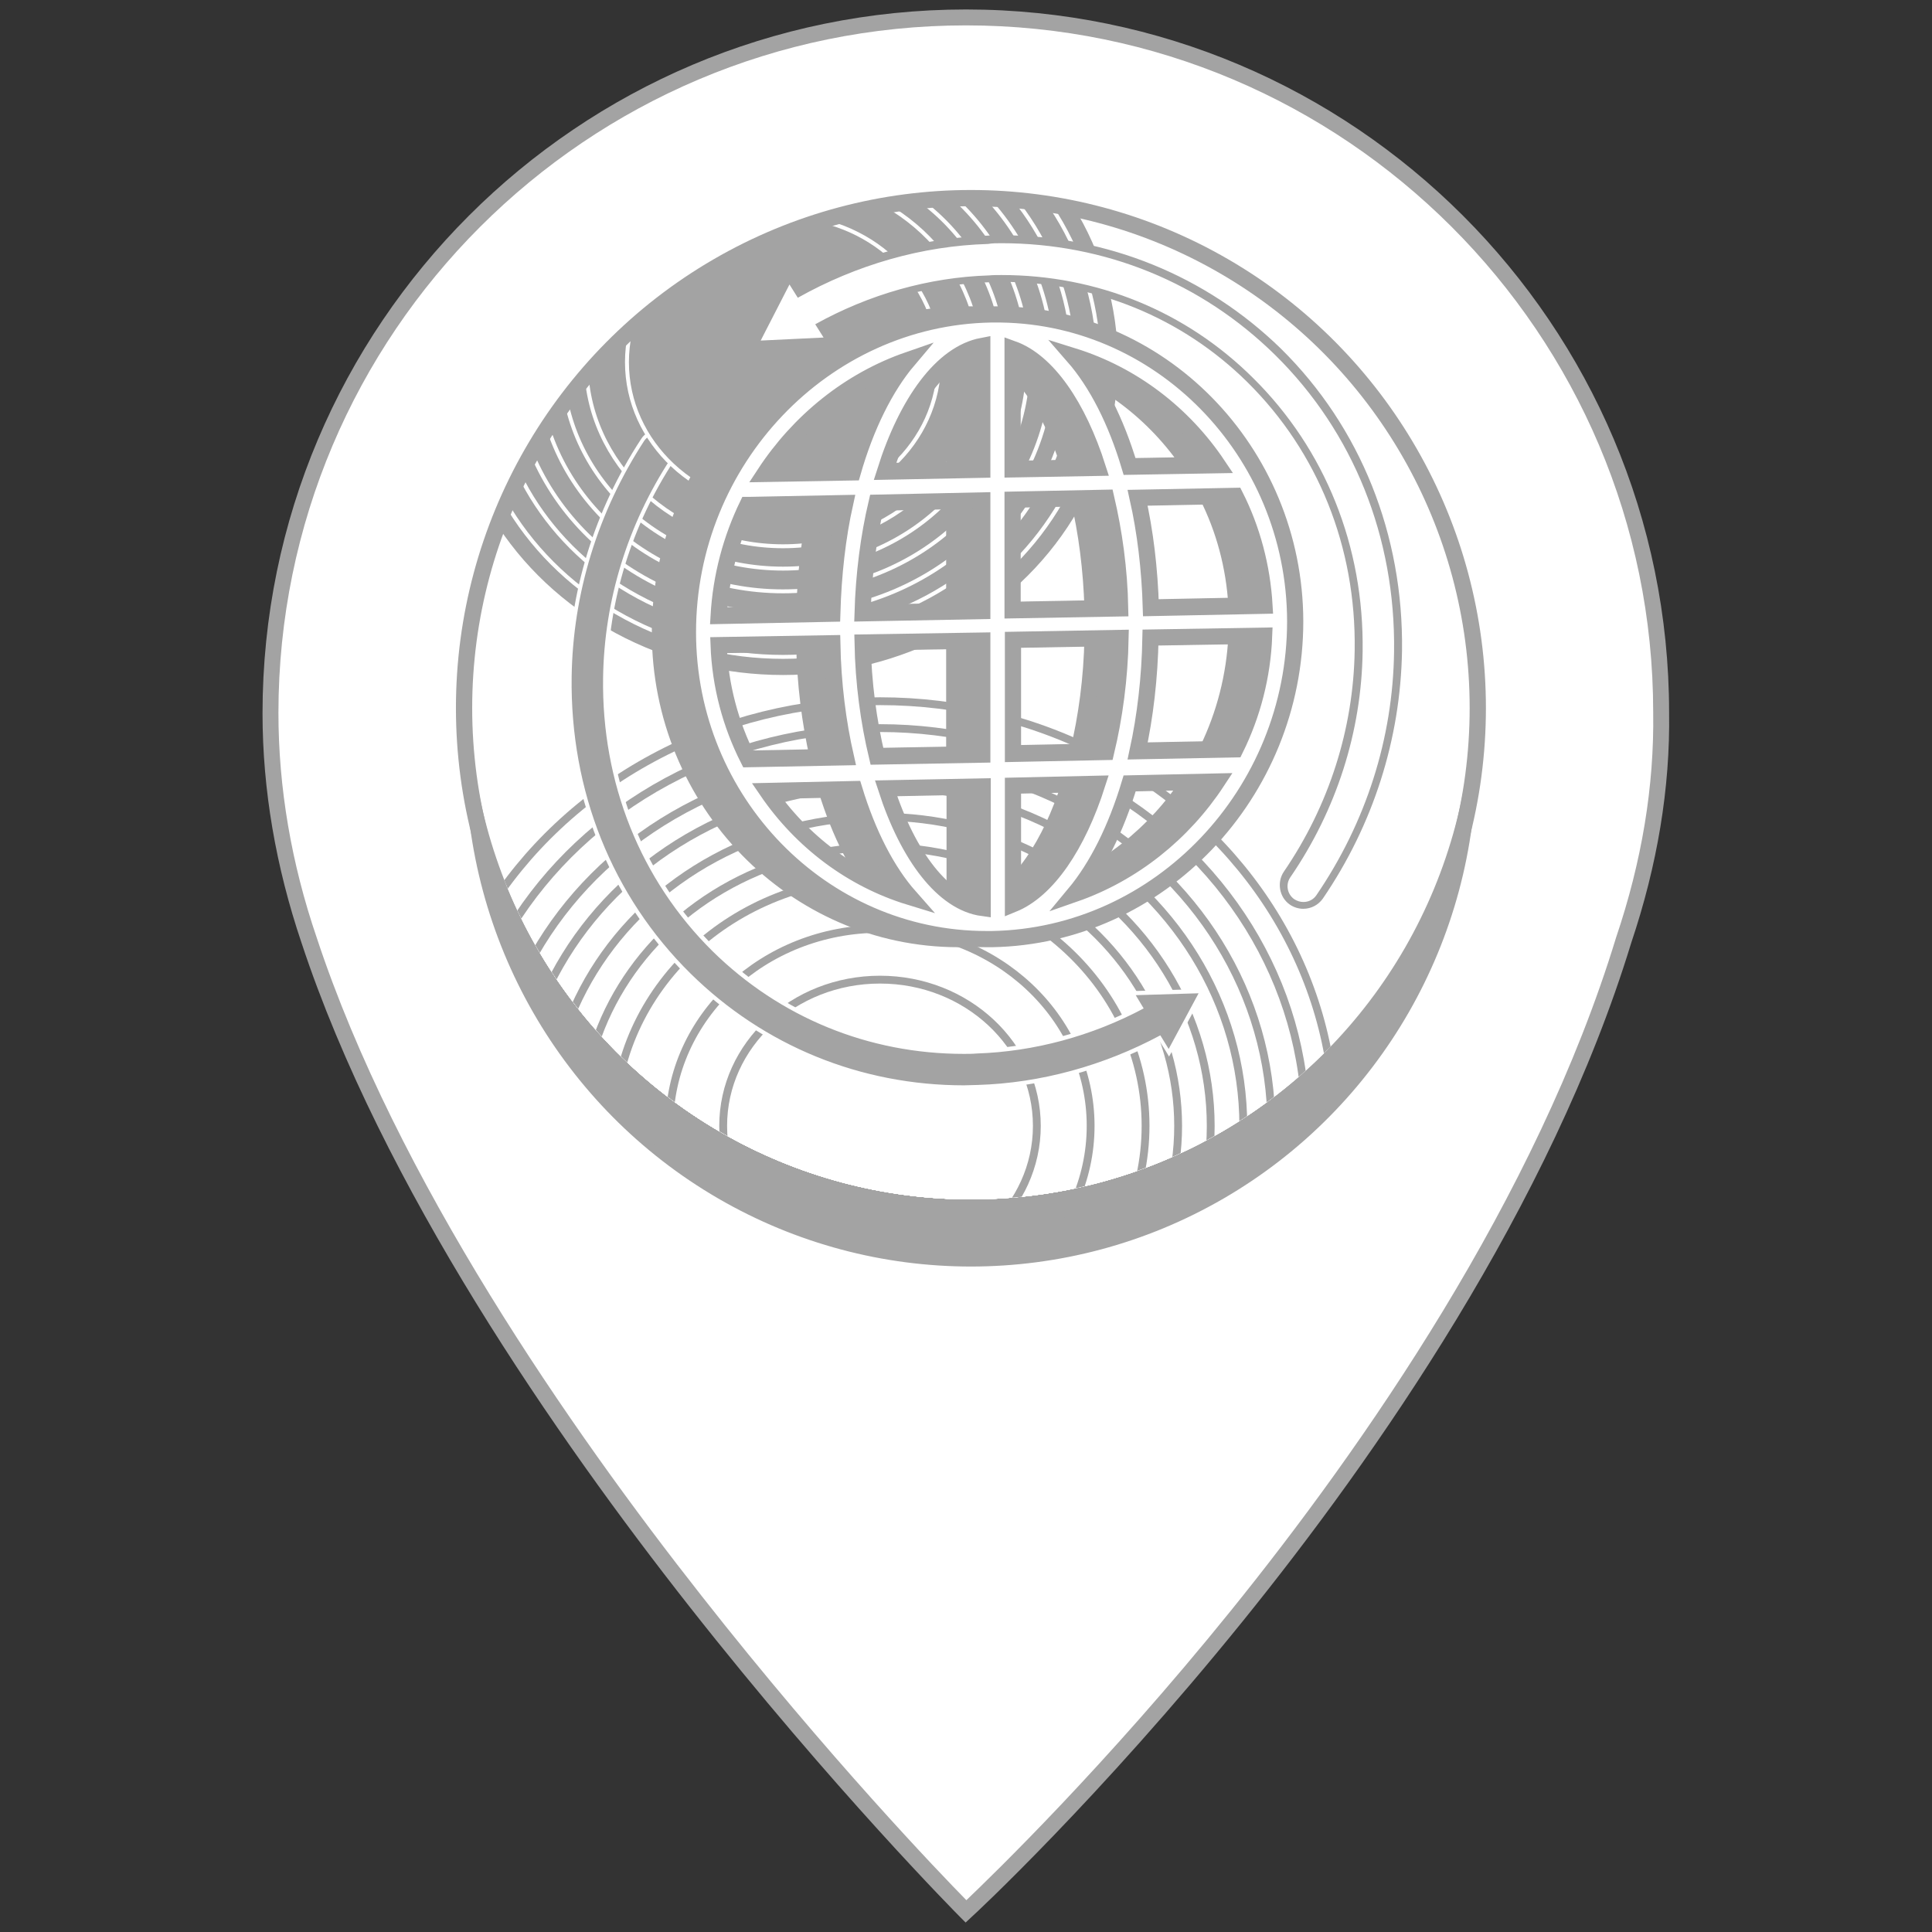 <?xml version="1.0" encoding="utf-8"?>
<!-- Generator: Adobe Illustrator 19.0.0, SVG Export Plug-In . SVG Version: 6.00 Build 0)  -->
<svg version="1.1" id="Layer_1" xmlns="http://www.w3.org/2000/svg" xmlns:xlink="http://www.w3.org/1999/xlink" x="0px" y="0px"
	 viewBox="-384 146 510 510" style="enable-background:new -384 146 510 510;" xml:space="preserve">
<rect x="-384" y="146" width="510" height="510" fill="#333333" stroke="none"/>
<style type="text/css">
	.st0{fill:#FFFFFF;}
	.st1{fill:#A3A3A3;}
	.st2{fill:#A3A3A3;stroke:#A3A3A3;stroke-width:2.068;stroke-miterlimit:10;}
	.st3{clip-path:url(#SVGID_2_);}
	.st4{fill:#FFFFFF;stroke:#A3A3A3;stroke-width:2.068;stroke-miterlimit:10;}
	.st5{clip-path:url(#SVGID_4_);}
	.st6{fill:#A3A3A3;stroke:#FFFFFF;stroke-width:1.034;stroke-miterlimit:10;}
	.st7{clip-path:url(#SVGID_6_);}
	.st8{fill:#A3A3A3;stroke:#A3A3A3;stroke-width:4.275;stroke-miterlimit:10;}
	.st9{fill:#FFFFFF;stroke:#A3A3A3;stroke-width:4.275;stroke-miterlimit:10;}
	.st10{clip-path:url(#SVGID_8_);}
	.st11{display:none;clip-path:url(#SVGID_10_);}
	.st12{display:inline;fill:#FFFFFF;stroke:#A3A3A3;stroke-width:2.085;stroke-miterlimit:10;}
	.st13{fill:none;stroke:#A3A3A3;stroke-width:4.29;stroke-miterlimit:10;}
</style>
<g>
	<g>
		<g>
			<path class="st0" d="M44.6,394.2C3.7,528.1-129,650.6-129,650.6s-132.5-132.7-173.4-256.4c-6.4-18.8-10.2-38.9-10.2-60
				c0-101.3,82.1-183.6,183.6-183.6S54.5,232.9,54.5,334.1C54.8,355.2,51,375.3,44.6,394.2z"/>
			<path class="st1" d="M-129.1,653.5l-1.4-1.4c-0.3-0.3-33.6-33.8-71.5-82c-35-44.5-81.2-111-102.4-175.2
				c-6.8-20.1-10.3-40.5-10.3-60.6c0-102.5,83.3-185.8,185.7-185.8c102.3,0,185.6,83.2,185.6,185.6c0.3,19.9-3.1,40.3-10,60.8
				c-21.2,69.4-67.5,135.7-102.5,179c-37.9,46.9-71.3,77.9-71.7,78.2L-129.1,653.5z M-129,152.7c-100.1,0-181.5,81.4-181.5,181.5
				c0,19.7,3.4,39.7,10.1,59.3c21,63.6,66.9,129.7,101.7,173.9c33.3,42.4,63.1,73.4,69.8,80.2c6.8-6.5,36.6-35.3,69.8-76.4
				c34.8-43.1,80.7-108.8,101.7-177.7c6.8-20.1,10.1-40,9.8-59.5C52.4,234.1-29,152.7-129,152.7z"/>
		</g>
	</g>
	<g>
		<ellipse id="XMLID_176_" class="st2" cx="-127.7" cy="346.2" rx="132.4" ry="133.1"/>
		<g>
			<g>
				<ellipse id="XMLID_137_" class="st0" cx="-127.7" cy="329.5" rx="132.4" ry="133.1"/>
			</g>
			<g>
				<defs>
					<ellipse id="SVGID_1_" cx="-127.7" cy="329.5" rx="132.4" ry="133.1"/>
				</defs>
				<clipPath id="SVGID_2_">
					<use xlink:href="#SVGID_1_"  style="overflow:visible;"/>
				</clipPath>
				<g class="st3">
					<ellipse class="st4" cx="-151.7" cy="443.2" rx="120" ry="112.1"/>
					<ellipse class="st4" cx="-151.7" cy="443.2" rx="112.4" ry="105"/>
					<ellipse class="st4" cx="-151.7" cy="443.2" rx="103.3" ry="96.5"/>
					<ellipse class="st4" cx="-151.7" cy="443.2" rx="95.9" ry="89.7"/>
					<ellipse class="st4" cx="-151.7" cy="443.2" rx="87.3" ry="81.6"/>
					<ellipse class="st4" cx="-151.7" cy="443.2" rx="78.7" ry="73.6"/>
					<ellipse class="st4" cx="-151.7" cy="443.2" rx="70.1" ry="65.5"/>
					<ellipse class="st4" cx="-151.7" cy="443.2" rx="55.6" ry="52"/>
					<ellipse class="st4" cx="-151.7" cy="443.2" rx="41.4" ry="38.6"/>
				</g>
			</g>
			<g>
				<defs>
					<ellipse id="SVGID_3_" cx="-127.7" cy="329.5" rx="132.4" ry="133.1"/>
				</defs>
				<clipPath id="SVGID_4_">
					<use xlink:href="#SVGID_3_"  style="overflow:visible;"/>
				</clipPath>
				<g class="st5">
					<ellipse class="st6" cx="-177.3" cy="241.6" rx="88.9" ry="83.1"/>
					<ellipse class="st6" cx="-177.3" cy="241.6" rx="83.3" ry="77.8"/>
					<ellipse class="st6" cx="-177.3" cy="241.6" rx="76.5" ry="71.5"/>
					<ellipse class="st6" cx="-177.3" cy="241.6" rx="71.1" ry="66.4"/>
					<ellipse class="st6" cx="-177.3" cy="241.6" rx="64.7" ry="60.5"/>
					<ellipse class="st6" cx="-177.3" cy="241.6" rx="58.3" ry="54.5"/>
					<ellipse class="st6" cx="-177.3" cy="241.6" rx="52" ry="48.6"/>
					<g>
						<path class="st1" d="M-129.6,433.1c-27.4,0-53.2-10.5-72.5-29.6c-20.8-20.5-32-48.4-31.6-78.7c0.3-22.2,7-43.9,19.3-62.7
							c0.9-1.3,2.3-2.1,3.9-2.1c0.9,0,1.8,0.3,2.6,0.8c2.2,1.4,2.7,4.4,1.3,6.5c-11.3,17.3-17.5,37.2-17.8,57.6
							c-0.4,27.6,9.8,53.1,28.8,71.8c17.6,17.4,41,26.9,65.9,26.9c1.1,0,2.3,0,3.4-0.1c14.9-0.5,29.9-4.5,43.4-11.6l-2.3-3.8
							l18.4-0.5l-8.7,16.3l-2.4-3.9c-14.9,7.9-31.5,12.4-48,13C-127.2,433.1-128.4,433.1-129.6,433.1L-129.6,433.1z"/>
						<path class="st0" d="M-210.4,260.5c0.8,0,1.6,0.2,2.3,0.7c1.9,1.3,2.4,3.9,1.2,5.8c-11.4,17.4-17.6,37.4-17.9,57.9
							c-0.4,27.8,9.9,53.4,28.9,72.2c17.8,17.5,41.2,27.1,66.3,27.1c1.1,0,2.3,0,3.4-0.1c15.2-0.5,30.4-4.6,44.1-11.9l-2.1-3.5
							l16.6-0.5l-7.9,14.7l-2.2-3.6c-14.9,8-31.6,12.6-48.2,13.1c-1.2,0-2.4,0.1-3.6,0.1l0,0c-27.3,0-52.8-10.4-72.2-29.5
							c-20.7-20.4-31.8-48.2-31.4-78.3c0.3-22.1,7-43.7,19.2-62.4C-213.1,261.2-211.8,260.5-210.4,260.5 M-210.4,259.5
							c-1.8,0-3.4,0.9-4.3,2.3c-12.4,18.9-19.1,40.6-19.4,63c-0.4,30.4,10.8,58.4,31.7,79c19.5,19.2,45.3,29.8,72.9,29.8
							c1.2,0,2.4,0,3.7-0.1c16.4-0.5,32.9-5,47.8-12.8l1.7,2.7l0.9,1.5l0.9-1.6l7.9-14.7l0.9-1.6l-1.8,0.1l-16.6,0.5l-1.8,0.1
							l0.9,1.5l1.6,2.5c-13.4,6.9-28.1,10.8-42.7,11.3c-1.1,0-2.2,0.1-3.4,0.1c-24.8,0-48.1-9.5-65.6-26.8
							c-18.8-18.6-29-44-28.6-71.4c0.3-20.3,6.4-40.2,17.7-57.4c1.6-2.4,0.9-5.6-1.5-7.2C-208.4,259.8-209.4,259.5-210.4,259.5
							L-210.4,259.5z"/>
					</g>
					<ellipse class="st6" cx="-177.3" cy="241.6" rx="41.2" ry="38.5"/>
				</g>
			</g>
			<g>
				<defs>
					<ellipse id="SVGID_5_" cx="-127.7" cy="329.5" rx="132.4" ry="133.1"/>
				</defs>
				<clipPath id="SVGID_6_">
					<use xlink:href="#SVGID_5_"  style="overflow:visible;"/>
				</clipPath>
				<g class="st7">
					<path class="st8" d="M-129.2,229c-0.1,0-0.1,0-0.2,0h-0.4c-44.2,0.8-80,38.5-80,83.9c0,44.7,35.4,81,78.8,81c0.5,0,1,0,1.5,0
						c44.2-0.8,80-38.5,80-83.9C-49.5,265.1-85.3,228.5-129.2,229z M-65.2,343.8l-25.8,0.5c2-9.2,3.2-19.3,3.4-30l30-0.5
						C-58.1,324.5-60.8,334.7-65.2,343.8z M-201.7,316.3l30-0.5c0.2,10.7,1.5,20.9,3.6,30.1l-25.8,0.5
						C-198.4,337.3-201.2,327.1-201.7,316.3z M-194.1,279.3c0.1,0,0.2,0,0.3,0h0.1l25.4-0.5c-2,9-3.1,18.8-3.4,29.2l-30,0.6
						C-201.1,298.1-198.4,288.2-194.1,279.3z M-57.6,305.9l-30,0.6c-0.3-10.4-1.5-20.2-3.5-29.1l25.8-0.5
						C-60.9,285.6-58.2,295.5-57.6,305.9z M-95.6,306.6l-28.4,0.5v-29.2l24.7-0.5C-97.2,286.4-95.9,296.2-95.6,306.6z M-124.1,269.9
						v-31.8c9.2,3.3,17.3,15.1,22.5,31.4L-124.1,269.9z M-132.1,237.3V270l-25.7,0.5C-152,252.1-142.6,239.3-132.1,237.3z
						 M-132.1,278.1v29.2l-31.6,0.6c0.3-10.4,1.6-20.3,3.7-29.2L-132.1,278.1z M-163.7,315.6l31.6-0.5v30.1l-27.8,0.5
						C-162,336.5-163.4,326.3-163.7,315.6z M-132,353.6v32.1c-10.4-1.4-19.7-13.7-25.5-31.6L-132,353.6z M-123.9,384.7v-31.3
						l22.3-0.5C-106.8,369.2-114.8,381-123.9,384.7z M-124,345v-30.1l28.4-0.5c-0.2,10.7-1.6,20.9-3.8,30.1L-124,345z M-69.9,268.8
						l-23.3,0.4c-3.6-12.1-8.7-22.1-14.9-29.2C-92.4,244.9-79,255.2-69.9,268.8z M-151.5,241c-6.1,7.2-11.2,17.5-14.7,29.7
						l-23.3,0.4C-180.5,257.2-167.1,246.4-151.5,241z M-188.9,354.8l23-0.5c3.6,11.8,8.6,21.6,14.7,28.5
						C-166.6,378.1-179.8,368.1-188.9,354.8z M-107.7,382c6-7.2,11-17.2,14.6-29.2l23.1-0.5C-79,366-92.2,376.6-107.7,382z"/>
					<path class="st9" d="M-121.8,229c-0.1,0-0.1,0-0.2,0h-0.4c-44.2,0.8-80,38.5-80,83.9c0,44.7,35.4,81,78.8,81c0.5,0,1,0,1.5,0
						c44.2-0.8,80-38.5,80-83.9C-42.2,265.1-78,228.5-121.8,229z M-57.9,343.8l-25.8,0.5c2-9.2,3.2-19.3,3.4-30l30-0.5
						C-50.7,324.5-53.4,334.7-57.9,343.8z M-194.3,316.3l30-0.5c0.2,10.7,1.5,20.9,3.6,30.1l-25.8,0.5
						C-191.1,337.3-193.9,327.1-194.3,316.3z M-186.7,279.3c0.1,0,0.2,0,0.3,0h0.1l25.4-0.5c-2,9-3.1,18.8-3.4,29.2l-30,0.6
						C-193.7,298.1-191,288.2-186.7,279.3z M-50.2,305.9l-30,0.6c-0.3-10.4-1.5-20.2-3.5-29.1l25.8-0.5
						C-53.5,285.6-50.8,295.5-50.2,305.9z M-88.3,306.6l-28.4,0.5v-29.2l24.7-0.5C-89.9,286.4-88.5,296.2-88.3,306.6z M-116.7,269.9
						v-31.8c9.2,3.3,17.3,15.1,22.5,31.4L-116.7,269.9z M-124.7,237.3V270l-25.7,0.5C-144.6,252.1-135.3,239.3-124.7,237.3z
						 M-124.7,278.1v29.2l-31.6,0.6c0.3-10.4,1.6-20.3,3.7-29.2L-124.7,278.1z M-156.3,315.6l31.6-0.5v30.1l-27.8,0.5
						C-154.7,336.5-156.1,326.3-156.3,315.6z M-124.6,353.6v32.1c-10.4-1.4-19.7-13.7-25.5-31.6L-124.6,353.6z M-116.6,384.7v-31.3
						l22.3-0.5C-99.5,369.2-107.5,381-116.6,384.7z M-116.6,345v-30.1l28.4-0.5c-0.2,10.7-1.6,20.9-3.8,30.1L-116.6,345z
						 M-62.5,268.8l-23.3,0.4c-3.6-12.1-8.7-22.1-14.9-29.2C-85,244.9-71.6,255.2-62.5,268.8z M-144.2,241
						c-6.1,7.2-11.2,17.5-14.7,29.7l-23.3,0.4C-173.1,257.2-159.8,246.4-144.2,241z M-181.5,354.8l23-0.5
						c3.6,11.8,8.6,21.6,14.7,28.5C-159.2,378.1-172.4,368.1-181.5,354.8z M-100.4,382c6-7.2,11-17.2,14.6-29.2l23.1-0.5
						C-71.7,366-84.9,376.6-100.4,382z"/>
				</g>
			</g>
			<g>
				<defs>
					<ellipse id="SVGID_7_" cx="-127.7" cy="329.5" rx="132.4" ry="133.1"/>
				</defs>
				<clipPath id="SVGID_8_">
					<use xlink:href="#SVGID_7_"  style="overflow:visible;"/>
				</clipPath>
				<g class="st10">
					<path class="st0" d="M-40,385.1c-1.1,0-2.1-0.3-2.9-0.9c-2.4-1.6-3-4.9-1.3-7.3c12-17.6,18.6-38,18.9-59.1
						c0.4-27.5-9.8-52.8-28.6-71.4c-17.6-17.3-40.9-26.8-65.7-26.8c-1.1,0-2.2,0-3.3,0.1c-15.3,0.5-30.6,4.7-44.5,12.3l2.6,4
						l-20.2,1l9.2-18l2.7,4.2c15.4-8.5,32.6-13.3,49.8-13.9c1.2,0,2.4-0.1,3.6-0.1c27.6,0,53.5,10.6,73,29.8
						c20.9,20.6,32.2,48.7,31.7,79c-0.3,23.1-7.5,45.5-20.7,64.8C-36.6,384.2-38.2,385.1-40,385.1z"/>
					<g>
						<path class="st1" d="M-119.7,210.2c27.4,0,52.9,10.4,72.3,29.5c20.7,20.4,31.8,48.2,31.4,78.3c-0.3,22.9-7.4,45.1-20.5,64.3
							c-0.8,1.2-2.1,1.8-3.4,1.8c-0.8,0-1.6-0.2-2.4-0.7c-1.9-1.3-2.4-3.9-1.1-5.8c12.2-17.8,18.8-38.4,19.1-59.6
							c0.4-27.8-9.9-53.4-28.9-72.2c-17.8-17.7-41.3-27.2-66.4-27.2c-1.1,0-2.2,0-3.3,0.1c-15.9,0.5-31.7,5-45.9,12.9l2.2,3.5
							l-16.6,0.8l7.6-14.8l2.2,3.5c15.5-8.7,32.8-13.7,50.2-14.2C-122,210.2-120.9,210.2-119.7,210.2 M-119.7,208.1
							c-1.2,0-2.4,0-3.6,0.1c-17,0.6-34,5.2-49.4,13.5l-1.2-1.9l-2-3.1l-1.7,3.2l-7.6,14.8l-1.6,3.2l3.6-0.2l16.6-0.8l3.6-0.2
							l-1.9-3l-1-1.6c13.5-7.1,28.3-11.1,43.1-11.6c1.1,0,2.2-0.1,3.2-0.1c24.6,0,47.6,9.4,64.9,26.5c18.6,18.4,28.7,43.5,28.3,70.7
							c-0.3,20.8-6.8,41.1-18.7,58.5c-1.9,2.8-1.2,6.8,1.6,8.7c1,0.7,2.3,1.1,3.5,1.1c2.1,0,4-1,5.2-2.7
							c13.3-19.5,20.5-42.1,20.9-65.4c0.4-30.6-10.9-59-32-79.8C-65.6,218.8-91.8,208.1-119.7,208.1L-119.7,208.1z"/>
					</g>
				</g>
			</g>
			<g>
				<defs>
					<ellipse id="SVGID_9_" cx="-127.7" cy="329.5" rx="132.4" ry="133.1"/>
				</defs>
				<clipPath id="SVGID_10_">
					<use xlink:href="#SVGID_9_"  style="overflow:visible;"/>
				</clipPath>
				<g class="st11">
					<ellipse class="st12" cx="-24.6" cy="380.3" rx="39.2" ry="39.5"/>
					<ellipse class="st12" cx="-24.5" cy="380.1" rx="32.8" ry="33"/>
					<ellipse class="st12" cx="-24.5" cy="380.1" rx="26.2" ry="26.3"/>
					<ellipse class="st12" cx="-24.5" cy="380.1" rx="18.7" ry="18.8"/>
					<ellipse class="st12" cx="-24.5" cy="380.1" rx="12.3" ry="12.4"/>
				</g>
			</g>
			<g>
				<defs>
					<ellipse id="SVGID_11_" cx="-127.7" cy="329.5" rx="132.4" ry="133.1"/>
				</defs>
				<clipPath id="SVGID_12_">
					<use xlink:href="#SVGID_11_"  style="overflow:visible;"/>
				</clipPath>
			</g>
		</g>
	</g>
	<g>
		<g>
			<defs>
				<ellipse id="SVGID_13_" cx="-127.7" cy="332.9" rx="133.8" ry="134.6"/>
			</defs>
			<clipPath id="SVGID_14_">
				<use xlink:href="#SVGID_13_"  style="overflow:visible;"/>
			</clipPath>
			<use xlink:href="#SVGID_13_"  style="overflow:visible;fill:none;stroke:#B0BA50;stroke-miterlimit:10;"/>
		</g>
		<g>
			<defs>
				<ellipse id="SVGID_15_" cx="-127.7" cy="332.9" rx="133.8" ry="134.6"/>
			</defs>
			<clipPath id="SVGID_16_">
				<use xlink:href="#SVGID_15_"  style="overflow:visible;"/>
			</clipPath>
			<use xlink:href="#SVGID_15_"  style="overflow:visible;fill:none;stroke:#B0BA50;stroke-miterlimit:10;"/>
		</g>
		<g>
			<defs>
				<ellipse id="SVGID_17_" cx="-127.7" cy="332.9" rx="133.8" ry="134.6"/>
			</defs>
			<clipPath id="SVGID_18_">
				<use xlink:href="#SVGID_17_"  style="overflow:visible;"/>
			</clipPath>
			<use xlink:href="#SVGID_17_"  style="overflow:visible;fill:none;stroke:#B0BA50;stroke-miterlimit:10;"/>
		</g>
		<g>
			<defs>
				<ellipse id="SVGID_19_" cx="-127.7" cy="332.9" rx="133.8" ry="134.6"/>
			</defs>
			<clipPath id="SVGID_20_">
				<use xlink:href="#SVGID_19_"  style="overflow:visible;"/>
			</clipPath>
			<use xlink:href="#SVGID_19_"  style="overflow:visible;fill:none;stroke:#B0BA50;stroke-miterlimit:10;"/>
		</g>
		<g>
			<defs>
				<ellipse id="SVGID_21_" cx="-127.7" cy="332.9" rx="133.8" ry="134.6"/>
			</defs>
			<clipPath id="SVGID_22_">
				<use xlink:href="#SVGID_21_"  style="overflow:visible;"/>
			</clipPath>
			<use xlink:href="#SVGID_21_"  style="overflow:visible;fill:none;stroke:#B0BA50;stroke-miterlimit:10;"/>
		</g>
		<g>
			<defs>
				<ellipse id="SVGID_23_" cx="-127.7" cy="332.9" rx="133.8" ry="134.6"/>
			</defs>
			<clipPath id="SVGID_24_">
				<use xlink:href="#SVGID_23_"  style="overflow:visible;"/>
			</clipPath>
			<use xlink:href="#SVGID_23_"  style="overflow:visible;fill:none;stroke:#B0BA50;stroke-miterlimit:10;"/>
		</g>
		<g>
			<defs>
				<ellipse id="SVGID_25_" cx="-127.7" cy="332.9" rx="133.8" ry="134.6"/>
			</defs>
			<clipPath id="SVGID_26_">
				<use xlink:href="#SVGID_25_"  style="overflow:visible;"/>
			</clipPath>
			<use xlink:href="#SVGID_25_"  style="overflow:visible;fill:none;stroke:#B0BA50;stroke-miterlimit:10;"/>
		</g>
		<g>
			<defs>
				<ellipse id="SVGID_27_" cx="-127.7" cy="332.9" rx="133.8" ry="134.6"/>
			</defs>
			<clipPath id="SVGID_28_">
				<use xlink:href="#SVGID_27_"  style="overflow:visible;"/>
			</clipPath>
			<use xlink:href="#SVGID_27_"  style="overflow:visible;fill:none;stroke:#B0BA50;stroke-miterlimit:10;"/>
		</g>
		<g>
			<defs>
				<ellipse id="SVGID_29_" cx="-127.7" cy="332.9" rx="133.8" ry="134.6"/>
			</defs>
			<clipPath id="SVGID_30_">
				<use xlink:href="#SVGID_29_"  style="overflow:visible;"/>
			</clipPath>
			<use xlink:href="#SVGID_29_"  style="overflow:visible;fill:none;stroke:#B0BA50;stroke-miterlimit:10;"/>
		</g>
		<g>
			<defs>
				<ellipse id="SVGID_31_" cx="-127.7" cy="332.9" rx="133.8" ry="134.6"/>
			</defs>
			<clipPath id="SVGID_32_">
				<use xlink:href="#SVGID_31_"  style="overflow:visible;"/>
			</clipPath>
			<use xlink:href="#SVGID_31_"  style="overflow:visible;fill:none;stroke:#B0BA50;stroke-miterlimit:10;"/>
		</g>
		<g>
			<defs>
				<ellipse id="SVGID_33_" cx="-127.7" cy="332.9" rx="133.8" ry="134.6"/>
			</defs>
			<clipPath id="SVGID_34_">
				<use xlink:href="#SVGID_33_"  style="overflow:visible;"/>
			</clipPath>
			<use xlink:href="#SVGID_33_"  style="overflow:visible;fill:none;stroke:#B0BA50;stroke-miterlimit:10;"/>
		</g>
		<g>
			<defs>
				<ellipse id="SVGID_35_" cx="-127.7" cy="332.9" rx="133.8" ry="134.6"/>
			</defs>
			<clipPath id="SVGID_36_">
				<use xlink:href="#SVGID_35_"  style="overflow:visible;"/>
			</clipPath>
			<use xlink:href="#SVGID_35_"  style="overflow:visible;fill:none;stroke:#B0BA50;stroke-miterlimit:10;"/>
		</g>
		<g>
			<ellipse id="XMLID_1_" class="st13" cx="-127.7" cy="332.9" rx="133.8" ry="134.6"/>
		</g>
	</g>
</g>
</svg>
